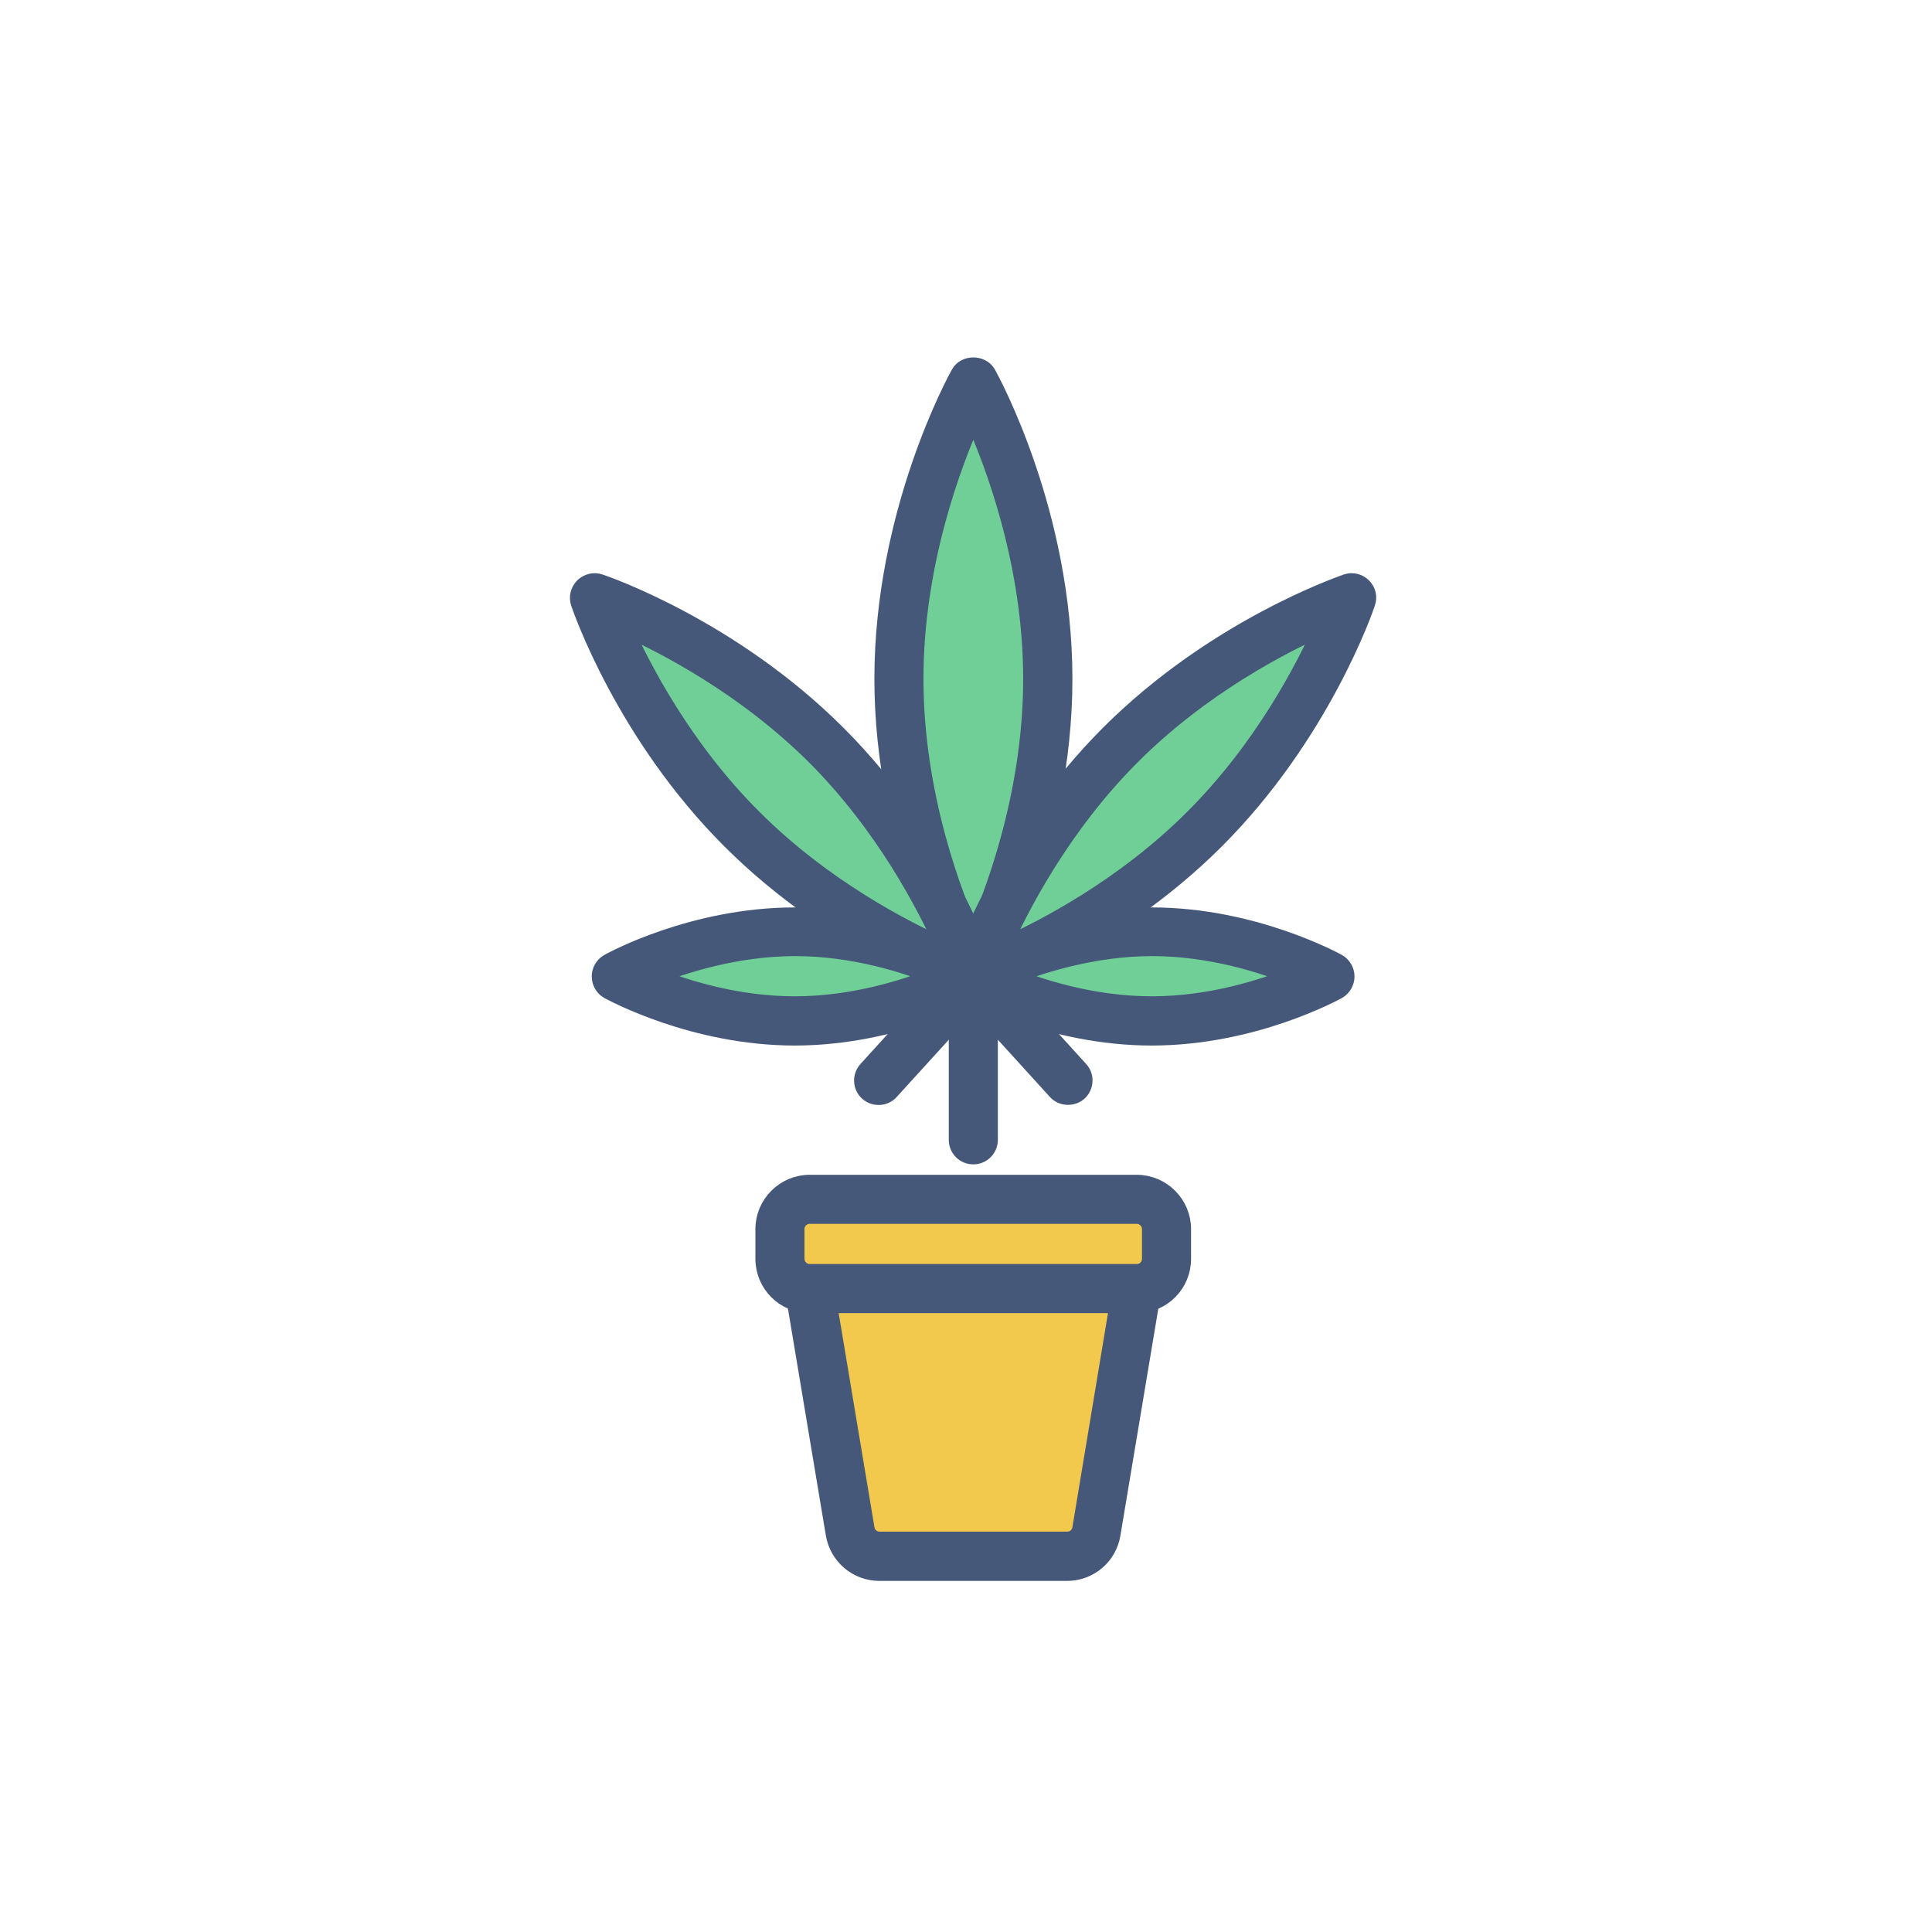 <svg width="100" height="100" viewBox="0 0 100 100" fill="none" xmlns="http://www.w3.org/2000/svg">
<path d="M55.279 56.688C55.069 56.688 54.858 56.608 54.709 56.438L50.379 51.678L46.048 56.438C45.769 56.758 45.279 56.778 44.959 56.498C44.648 56.218 44.618 55.728 44.908 55.408L49.809 50.018C50.099 49.698 50.658 49.698 50.949 50.018L55.849 55.408C56.139 55.718 56.108 56.208 55.798 56.498C55.648 56.628 55.459 56.688 55.279 56.688Z" fill="#46587A" stroke="#46587A"/>
<path d="M50.379 59.768C49.949 59.768 49.609 59.428 49.609 58.998V50.528C49.609 50.108 49.949 49.758 50.379 49.758C50.799 49.758 51.149 50.098 51.149 50.528V58.998C51.149 59.428 50.799 59.768 50.379 59.768Z" fill="#46587A" stroke="#46587A"/>
<path d="M54.229 35.138C54.229 43.638 50.379 50.538 50.379 50.538C50.379 50.538 46.529 43.648 46.529 35.138C46.529 26.638 50.379 19.748 50.379 19.748C50.379 19.748 54.229 26.638 54.229 35.138Z" fill="#6FCF97"/>
<path d="M50.379 51.307C50.099 51.307 49.839 51.157 49.709 50.907C49.548 50.617 45.758 43.737 45.758 35.138C45.758 26.538 49.548 19.657 49.709 19.367C49.978 18.878 50.779 18.878 51.059 19.367C51.218 19.657 55.008 26.538 55.008 35.138C55.008 43.748 51.218 50.617 51.059 50.907C50.908 51.157 50.658 51.307 50.379 51.307ZM50.379 21.497C49.298 23.887 47.298 29.128 47.298 35.138C47.298 41.148 49.298 46.388 50.379 48.778C51.459 46.388 53.459 41.148 53.459 35.138C53.459 29.128 51.459 23.887 50.379 21.497Z" fill="#46587A" stroke="#46587A"/>
<path d="M62.348 42.908C56.938 48.318 50.378 50.528 50.378 50.528C50.378 50.528 52.588 43.968 57.998 38.548C63.408 33.138 69.968 30.928 69.968 30.928C69.968 30.928 67.758 37.498 62.348 42.908Z" fill="#6FCF97"/>
<path d="M50.378 51.307C50.178 51.307 49.978 51.227 49.828 51.078C49.618 50.867 49.548 50.568 49.648 50.288C49.738 50.017 51.978 43.487 57.448 38.017C62.928 32.538 69.448 30.308 69.718 30.207C69.998 30.117 70.298 30.188 70.508 30.398C70.718 30.608 70.788 30.907 70.688 31.188C70.598 31.468 68.358 37.987 62.888 43.458C57.418 48.928 50.888 51.167 50.618 51.267C50.538 51.288 50.458 51.307 50.378 51.307ZM68.578 32.328C66.328 33.328 62.148 35.487 58.538 39.097C54.928 42.708 52.768 46.888 51.768 49.138C54.018 48.138 58.198 45.977 61.808 42.367C65.418 38.758 67.578 34.587 68.578 32.328Z" fill="#46587A" stroke="#46587A"/>
<path d="M38.399 42.908C43.809 48.318 50.379 50.528 50.379 50.528C50.379 50.528 48.169 43.968 42.759 38.548C37.349 33.138 30.779 30.928 30.779 30.928C30.779 30.928 32.989 37.498 38.399 42.908Z" fill="#6FCF97"/>
<path d="M50.378 51.307C50.298 51.307 50.208 51.288 50.128 51.267C49.848 51.167 43.328 48.938 37.848 43.458C32.368 37.987 30.128 31.457 30.038 31.188C29.948 30.918 30.018 30.608 30.228 30.398C30.438 30.188 30.748 30.117 31.018 30.207C31.298 30.297 37.818 32.538 43.298 38.017C48.778 43.487 51.008 50.017 51.098 50.288C51.198 50.568 51.118 50.867 50.918 51.078C50.768 51.227 50.578 51.307 50.378 51.307ZM32.168 32.328C33.168 34.578 35.328 38.758 38.948 42.367C42.558 45.977 46.738 48.138 48.988 49.138C47.988 46.888 45.828 42.708 42.218 39.097C38.598 35.498 34.418 33.328 32.168 32.328Z" fill="#46587A" stroke="#46587A"/>
<path d="M41.138 52.837C46.248 52.837 50.378 50.528 50.378 50.528C50.378 50.528 46.248 48.218 41.138 48.218C36.038 48.218 31.898 50.528 31.898 50.528C31.898 50.528 36.038 52.837 41.138 52.837Z" fill="#6FCF97"/>
<path d="M41.138 53.617C35.898 53.617 31.698 51.307 31.518 51.218C31.278 51.078 31.128 50.818 31.128 50.538C31.128 50.258 31.278 50.008 31.518 49.867C31.698 49.767 35.888 47.468 41.138 47.468C46.378 47.468 50.578 49.778 50.758 49.867C50.998 50.008 51.148 50.267 51.148 50.538C51.148 50.818 50.998 51.078 50.758 51.218C50.578 51.307 46.378 53.617 41.138 53.617ZM33.728 50.528C35.318 51.178 38.058 52.068 41.138 52.068C44.218 52.068 46.948 51.178 48.548 50.528C46.958 49.877 44.218 48.987 41.138 48.987C38.058 48.998 35.318 49.888 33.728 50.528Z" fill="#46587A" stroke="#46587A"/>
<path d="M59.608 52.837C64.708 52.837 68.848 50.528 68.848 50.528C68.848 50.528 64.718 48.218 59.608 48.218C54.508 48.218 50.368 50.528 50.368 50.528C50.368 50.528 54.508 52.837 59.608 52.837Z" fill="#6FCF97"/>
<path d="M59.609 53.617C54.369 53.617 50.169 51.307 49.999 51.218C49.759 51.078 49.609 50.818 49.609 50.538C49.609 50.258 49.759 50.008 49.999 49.867C50.169 49.767 54.369 47.468 59.609 47.468C64.849 47.468 69.049 49.778 69.219 49.867C69.459 50.008 69.609 50.267 69.609 50.538C69.609 50.818 69.459 51.078 69.219 51.218C69.049 51.307 64.859 53.617 59.609 53.617ZM52.209 50.528C53.799 51.178 56.539 52.068 59.619 52.068C62.689 52.068 65.429 51.178 67.019 50.528C65.429 49.877 62.689 48.987 59.619 48.987C56.539 48.998 53.799 49.888 52.209 50.528Z" fill="#46587A" stroke="#46587A"/>
<path d="M58.838 66.698H41.908C41.058 66.698 40.368 66.007 40.368 65.168V63.617C40.368 62.767 41.058 62.078 41.908 62.078H58.838C59.688 62.078 60.378 62.767 60.378 63.617V65.157C60.378 66.007 59.688 66.698 58.838 66.698Z" fill="#F2C94C" stroke="#46587A"/>
<path d="M58.839 67.468H41.909C40.639 67.468 39.599 66.438 39.599 65.157V63.617C39.599 62.347 40.639 61.307 41.909 61.307H58.839C60.109 61.307 61.149 62.347 61.149 63.617V65.157C61.149 66.438 60.119 67.468 58.839 67.468ZM41.909 62.847C41.489 62.847 41.139 63.188 41.139 63.617V65.157C41.139 65.578 41.489 65.927 41.909 65.927H58.839C59.259 65.927 59.609 65.588 59.609 65.157V63.617C59.609 63.197 59.259 62.847 58.839 62.847H41.909Z" fill="#46587A" stroke="#46587A"/>
<path d="M55.228 80.558H45.518C44.768 80.558 44.128 80.007 43.998 79.267L41.898 66.698H58.838L56.748 79.267C56.628 80.007 55.988 80.558 55.228 80.558Z" fill="#F2C94C" stroke="#46587A"/>
<path d="M55.229 81.328H45.519C44.389 81.328 43.429 80.517 43.239 79.397L41.139 66.828C41.099 66.608 41.169 66.377 41.309 66.207C41.459 66.037 41.669 65.938 41.899 65.938H58.839C59.059 65.938 59.279 66.037 59.429 66.207C59.579 66.377 59.639 66.608 59.599 66.828L57.499 79.397C57.319 80.517 56.359 81.328 55.229 81.328ZM42.819 67.468L44.769 79.138C44.829 79.507 45.149 79.778 45.529 79.778H55.239C55.619 79.778 55.939 79.507 55.999 79.138L57.939 67.468H42.819Z" fill="#46587A" stroke="#46587A"/>
</svg>
